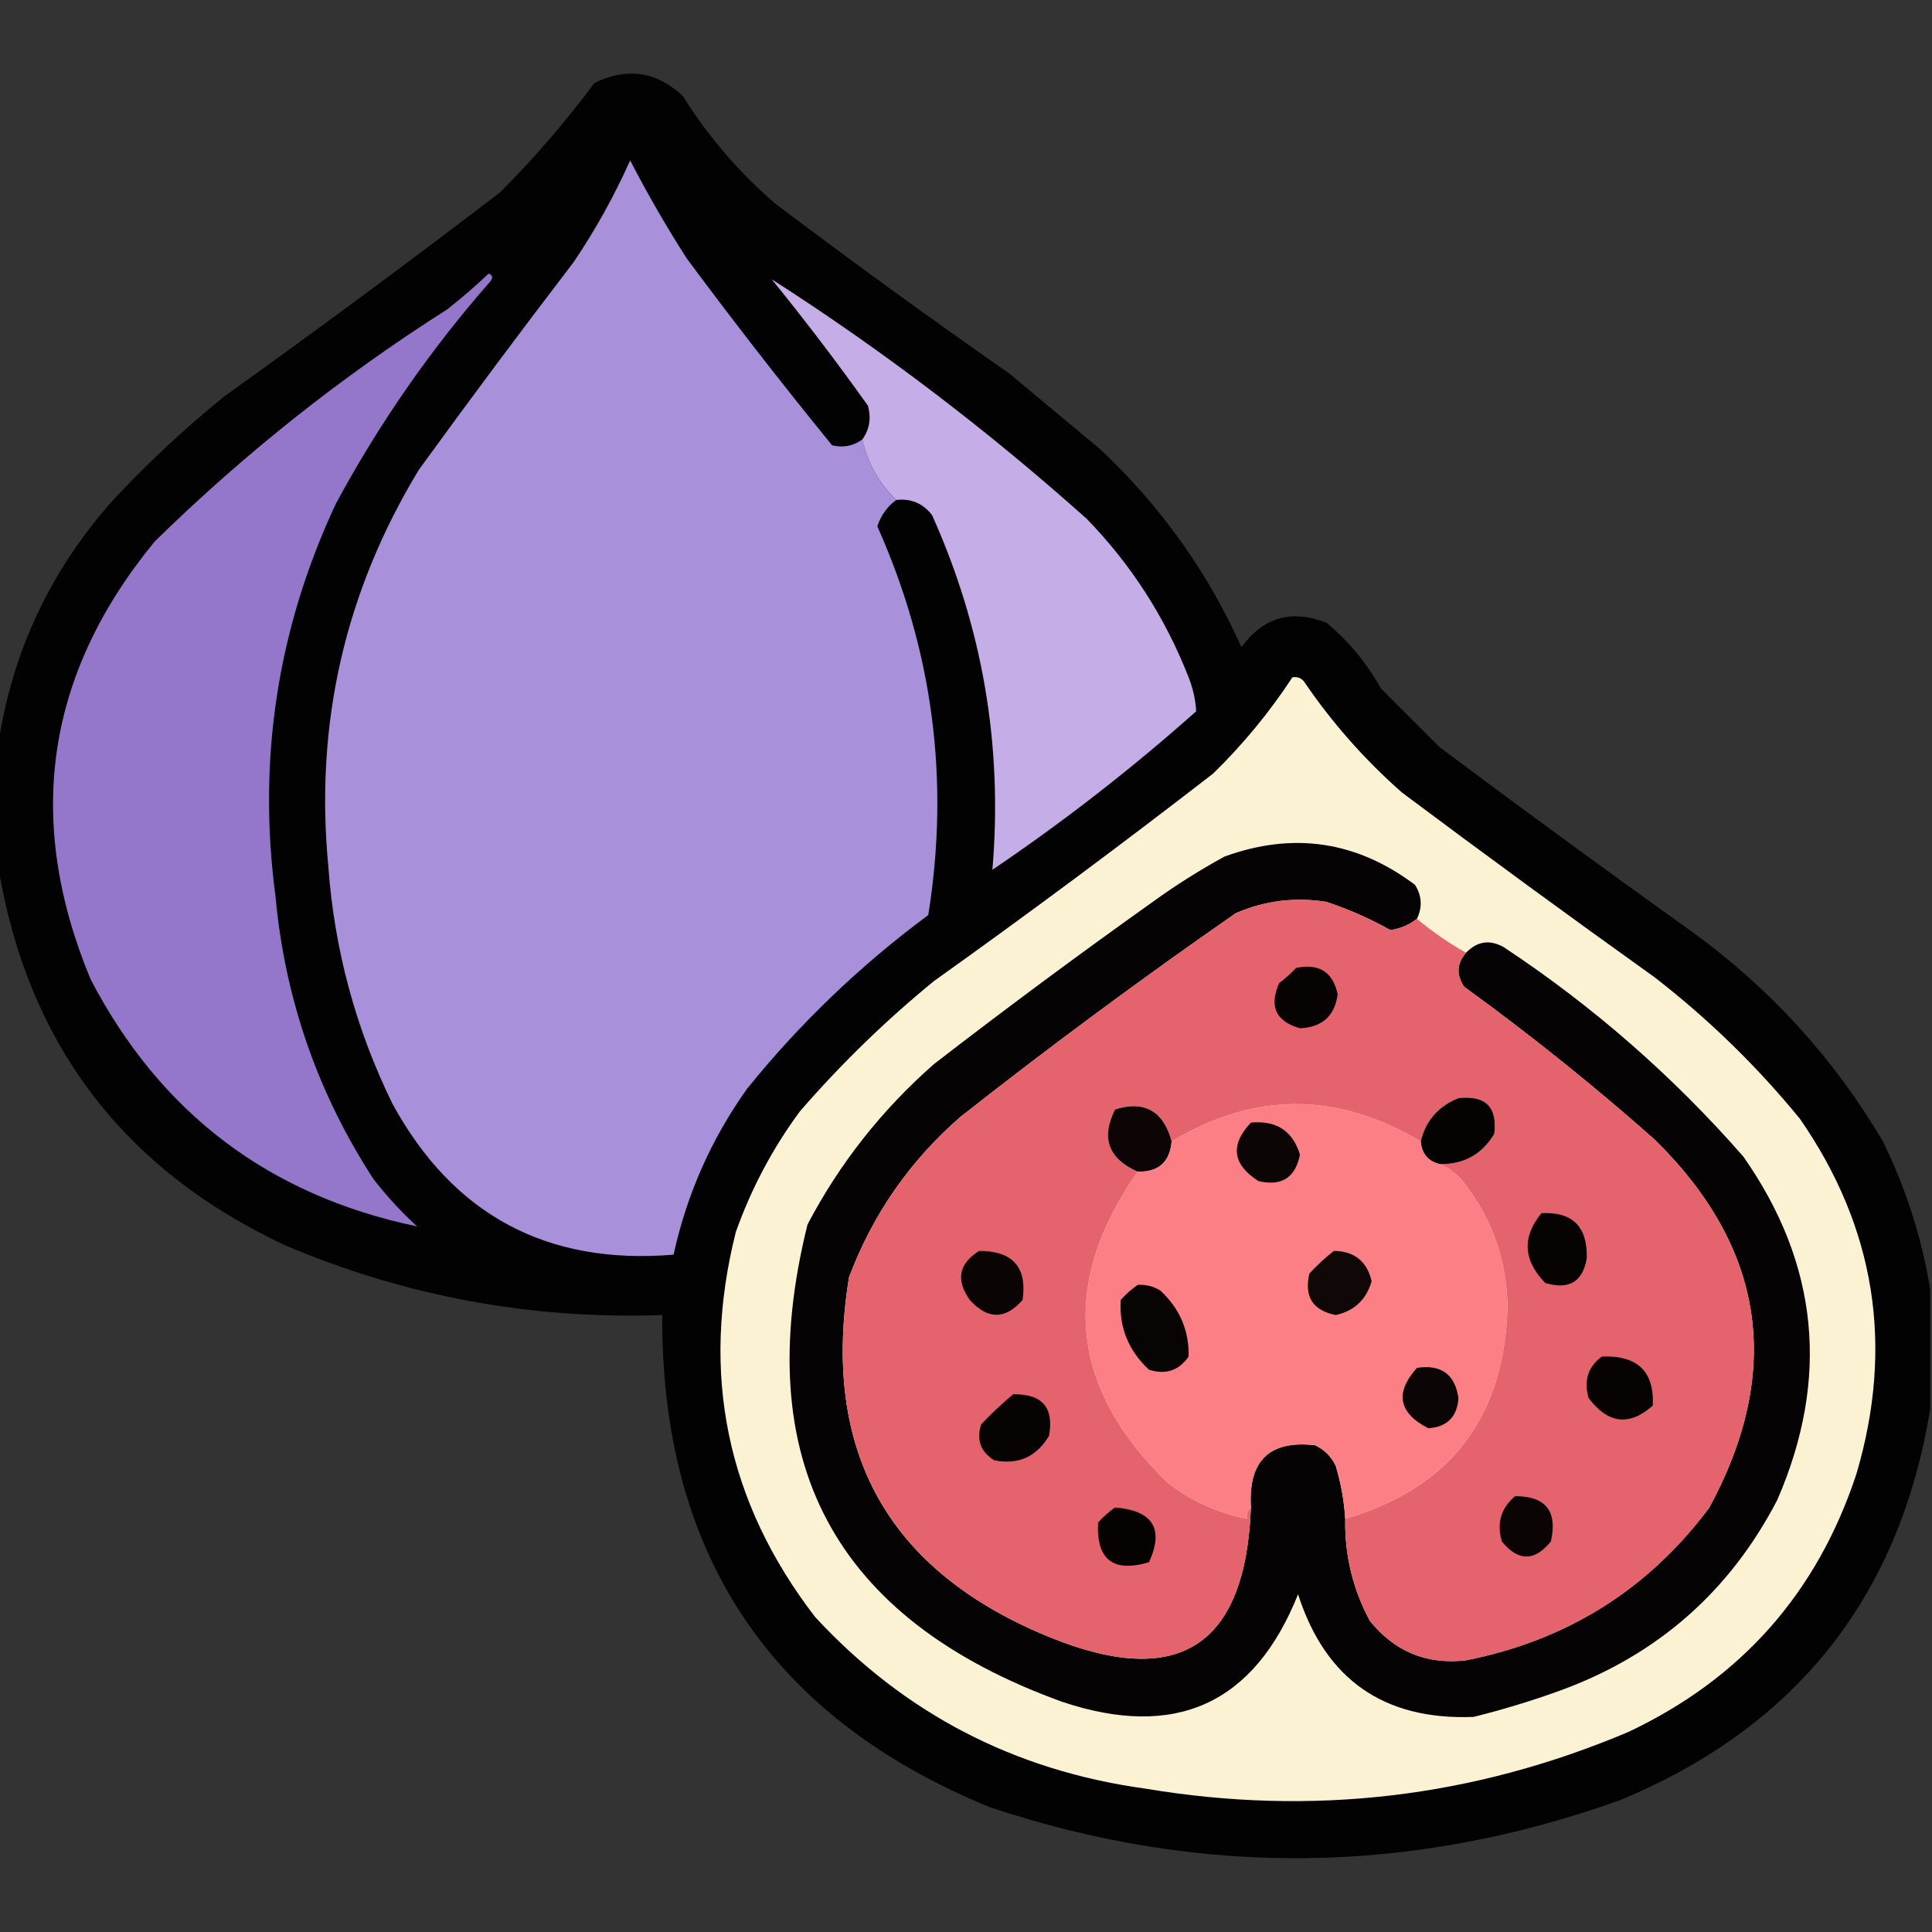 <?xml version="1.0" encoding="UTF-8"?>
<!DOCTYPE svg PUBLIC "-//W3C//DTD SVG 1.1//EN" "http://www.w3.org/Graphics/SVG/1.1/DTD/svg11.dtd">
<svg xmlns="http://www.w3.org/2000/svg" version="1.1" width="512px" height="512px" style="shape-rendering:geometricPrecision; text-rendering:geometricPrecision; image-rendering:optimizeQuality; fill-rule:evenodd; clip-rule:evenodd" xmlns:xlink="http://www.w3.org/1999/xlink">
<rect width="100%" height="100%" fill="#333333" stroke="none"/>
<g><path style="opacity:0.971" fill="#020202" d="M 511.5,341.5 C 511.5,352.167 511.5,362.833 511.5,373.5C 503.401,423.113 476.068,457.613 429.5,477C 374.083,496.906 318.416,497.572 262.5,479C 204.167,455.194 175.167,411.694 175.5,348.5C 140.757,349.717 107.424,343.551 75.5,330C 32.511,309.845 7.178,276.345 -0.5,229.5C -0.5,218.833 -0.5,208.167 -0.5,197.5C 3.166,172.833 13.332,151.166 30,132.5C 39.231,122.599 49.064,113.433 59.5,105C 84.115,87.386 108.448,69.386 132.5,51C 141.581,41.923 149.914,32.257 157.5,22C 166.222,17.764 174.055,18.931 181,25.5C 187.67,36.178 195.837,45.678 205.5,54C 225.887,69.387 246.553,84.387 267.5,99C 275.5,105.667 283.5,112.333 291.5,119C 307.522,134.016 320.022,151.516 329,171.5C 334.731,163.595 342.231,161.428 351.5,165C 357.405,169.909 362.238,175.742 366,182.5C 371.167,187.667 376.333,192.833 381.5,198C 403.656,214.578 425.989,230.911 448.5,247C 469.225,262.053 486.058,280.553 499,302.5C 505.116,315.01 509.283,328.01 511.5,341.5 Z"/></g>
<g><path style="opacity:1" fill="#a990db" d="M 228.5,116.5 C 229.971,122.785 232.971,128.118 237.5,132.5C 235.119,134.239 233.452,136.572 232.5,139.5C 247.225,172.417 251.725,206.75 246,242.5C 228.022,255.813 212.022,271.146 198,288.5C 188.514,301.808 182.014,316.474 178.5,332.5C 144.913,335.292 120.08,321.959 104,292.5C 94.262,272.617 88.596,251.617 87,229.5C 83.405,191.804 91.405,156.804 111,124.5C 124.423,105.988 138.09,87.655 152,69.5C 157.761,60.983 162.761,51.983 167,42.5C 171.601,51.425 176.601,60.092 182,68.5C 194.451,85.286 207.285,101.786 220.5,118C 223.407,118.718 226.074,118.218 228.5,116.5 Z"/></g>
<g><path style="opacity:1" fill="#9476cb" d="M 129.5,72.5 C 130.525,72.897 130.692,73.563 130,74.5C 114.115,92.596 100.448,112.263 89,133.5C 73.534,166.545 68.201,201.212 73,237.5C 75.518,264.725 84.185,289.725 99,312.5C 102.465,316.967 106.298,321.133 110.5,325C 71.338,316.833 42.505,294.999 24,259.5C 6.458,217.289 12.125,178.622 41,143.5C 64.74,120.232 90.573,99.732 118.5,82C 122.359,78.968 126.026,75.802 129.5,72.5 Z"/></g>
<g><path style="opacity:1" fill="#c5ade8" d="M 237.5,132.5 C 232.971,128.118 229.971,122.785 228.5,116.5C 230.432,113.823 230.932,110.823 230,107.5C 221.864,96.064 213.364,84.897 204.5,74C 233.841,92.802 261.675,113.968 288,137.5C 299.791,149.64 308.791,163.64 315,179.5C 316.164,182.481 316.831,185.481 317,188.5C 299.905,203.708 281.905,217.708 263,230.5C 265.774,197.711 260.44,166.378 247,136.5C 244.592,133.38 241.426,132.047 237.5,132.5 Z"/></g>
<g><path style="opacity:1" fill="#fbf2d4" d="M 342.5,179.5 C 343.675,179.281 344.675,179.614 345.5,180.5C 352.864,191.372 361.531,201.205 371.5,210C 393.656,226.578 415.989,242.911 438.5,259C 452.754,270.043 465.587,282.543 477,296.5C 496.977,325.325 501.977,356.658 492,390.5C 481.659,422.018 461.492,444.851 431.5,459C 390.367,476.407 347.701,481.407 303.5,474C 268.773,469.215 239.606,454.048 216,428.5C 192.553,398.026 185.553,364.026 195,326.5C 199.109,314.945 204.776,304.278 212,294.5C 222.867,281.965 234.701,270.465 247.5,260C 272.523,242.154 297.19,223.821 321.5,205C 329.467,197.208 336.467,188.708 342.5,179.5 Z"/></g>
<g><path style="opacity:1" fill="#050303" d="M 375.5,243.5 C 373.471,245.07 371.138,246.07 368.5,246.5C 363.104,243.47 357.437,240.97 351.5,239C 343.173,237.685 335.173,238.685 327.5,242C 302.632,259.268 278.299,277.268 254.5,296C 241.068,307.706 231.235,321.873 225,338.5C 217.505,384.689 235.338,416.522 278.5,434C 312.421,447.698 330.088,436.198 331.5,399.5C 330.742,387.096 336.409,381.596 348.5,383C 351,384.167 352.833,386 354,388.5C 355.373,393.072 356.206,397.739 356.5,402.5C 356.323,412.077 358.489,421.077 363,429.5C 369.578,437.692 378.078,441.192 388.5,440C 415.305,434.694 436.805,421.194 453,399.5C 472.601,363.241 467.767,330.741 438.5,302C 422.306,287.659 405.473,274.159 388,261.5C 385.88,258.303 386.047,255.303 388.5,252.5C 391.461,249.425 394.794,248.925 398.5,251C 422.137,266.634 443.303,285.134 462,306.5C 481.971,334.983 484.971,365.316 471,397.5C 458.392,421.773 439.226,438.606 413.5,448C 405.954,450.738 398.287,453.071 390.5,455C 366.757,455.919 351.257,445.086 344,422.5C 332.382,451.552 311.548,461.052 281.5,451C 220.974,429.115 198.474,386.948 214,324.5C 222.499,308.323 233.665,294.156 247.5,282C 266.552,267.281 285.885,252.948 305.5,239C 311.566,234.605 317.9,230.605 324.5,227C 342.72,220.377 359.553,222.877 375,234.5C 376.818,237.416 376.984,240.416 375.5,243.5 Z"/></g>
<g><path style="opacity:1" fill="#e4636d" d="M 375.5,243.5 C 379.553,246.883 383.886,249.883 388.5,252.5C 386.047,255.303 385.88,258.303 388,261.5C 405.473,274.159 422.306,287.659 438.5,302C 467.767,330.741 472.601,363.241 453,399.5C 436.805,421.194 415.305,434.694 388.5,440C 378.078,441.192 369.578,437.692 363,429.5C 358.489,421.077 356.323,412.077 356.5,402.5C 384.287,394.357 398.621,375.691 399.5,346.5C 399.347,334.209 395.514,323.209 388,313.5C 386.195,311.174 384.028,309.508 381.5,308.5C 387.874,308.627 392.707,305.96 396,300.5C 396.882,293.382 393.716,290.216 386.5,291C 381.104,293.217 377.771,297.05 376.5,302.5C 354.393,289.304 332.393,289.304 310.5,302.5C 308.326,294.417 303.326,291.584 295.5,294C 291.694,301.562 293.694,307.062 301.5,310.5C 280.736,340.181 283.403,367.681 309.5,393C 315.759,397.796 322.759,400.963 330.5,402.5C 330.263,401.209 330.596,400.209 331.5,399.5C 330.088,436.198 312.421,447.698 278.5,434C 235.338,416.522 217.505,384.689 225,338.5C 231.235,321.873 241.068,307.706 254.5,296C 278.299,277.268 302.632,259.268 327.5,242C 335.173,238.685 343.173,237.685 351.5,239C 357.437,240.97 363.104,243.47 368.5,246.5C 371.138,246.07 373.471,245.07 375.5,243.5 Z"/></g>
<g><path style="opacity:1" fill="#070303" d="M 343.5,256.5 C 349.563,255.249 353.229,257.582 354.5,263.5C 353.726,269.236 350.392,272.236 344.5,272.5C 338.089,270.676 336.256,266.676 339,260.5C 340.667,259.267 342.167,257.933 343.5,256.5 Z"/></g>
<g><path style="opacity:1" fill="#050202" d="M 381.5,308.5 C 378.438,307.732 376.772,305.732 376.5,302.5C 377.771,297.05 381.104,293.217 386.5,291C 393.716,290.216 396.882,293.382 396,300.5C 392.707,305.96 387.874,308.627 381.5,308.5 Z"/></g>
<g><path style="opacity:1" fill="#0d0505" d="M 310.5,302.5 C 310.016,307.984 307.016,310.65 301.5,310.5C 293.694,307.062 291.694,301.562 295.5,294C 303.326,291.584 308.326,294.417 310.5,302.5 Z"/></g>
<g><path style="opacity:1" fill="#fd7f86" d="M 376.5,302.5 C 376.772,305.732 378.438,307.732 381.5,308.5C 384.028,309.508 386.195,311.174 388,313.5C 395.514,323.209 399.347,334.209 399.5,346.5C 398.621,375.691 384.287,394.357 356.5,402.5C 356.206,397.739 355.373,393.072 354,388.5C 352.833,386 351,384.167 348.5,383C 336.409,381.596 330.742,387.096 331.5,399.5C 330.596,400.209 330.263,401.209 330.5,402.5C 322.759,400.963 315.759,397.796 309.5,393C 283.403,367.681 280.736,340.181 301.5,310.5C 307.016,310.65 310.016,307.984 310.5,302.5C 332.393,289.304 354.393,289.304 376.5,302.5 Z"/></g>
<g><path style="opacity:1" fill="#0b0505" d="M 331.5,297.5 C 338.263,296.868 342.597,299.701 344.5,306C 343.296,312.106 339.629,314.439 333.5,313C 326.601,308.585 325.934,303.418 331.5,297.5 Z"/></g>
<g><path style="opacity:1" fill="#080303" d="M 408.5,321.5 C 416.744,321.077 420.744,325.077 420.5,333.5C 419.427,339.712 415.76,341.879 409.5,340C 403.646,333.978 403.313,327.811 408.5,321.5 Z"/></g>
<g><path style="opacity:1" fill="#0b0404" d="M 259.5,331.5 C 268.404,331.505 272.237,335.839 271,344.5C 266.412,349.743 261.745,349.743 257,344.5C 253.246,339.194 254.08,334.86 259.5,331.5 Z"/></g>
<g><path style="opacity:1" fill="#0f0807" d="M 353.5,331.5 C 358.899,331.564 362.232,334.23 363.5,339.5C 362.11,344.391 358.943,347.391 354,348.5C 347.894,347.296 345.561,343.629 347,337.5C 349.063,335.266 351.229,333.266 353.5,331.5 Z"/></g>
<g><path style="opacity:1" fill="#090404" d="M 301.5,340.5 C 303.655,340.372 305.655,340.872 307.5,342C 312.645,346.78 315.145,352.614 315,359.5C 312.442,363.212 308.942,364.378 304.5,363C 299.056,357.956 296.556,351.79 297,344.5C 298.397,342.93 299.897,341.596 301.5,340.5 Z"/></g>
<g><path style="opacity:1" fill="#080303" d="M 424.5,359.5 C 433.945,359.115 438.445,363.448 438,372.5C 431.817,378.008 426.15,377.342 421,370.5C 419.663,365.872 420.83,362.205 424.5,359.5 Z"/></g>
<g><path style="opacity:1" fill="#0b0505" d="M 375.5,362.5 C 381.925,361.534 385.592,364.201 386.5,370.5C 386.181,375.485 383.515,378.152 378.5,378.5C 370.599,374.425 369.599,369.092 375.5,362.5 Z"/></g>
<g><path style="opacity:1" fill="#080303" d="M 268.5,369.5 C 276.201,369.362 279.367,373.029 278,380.5C 274.673,386.081 269.84,388.248 263.5,387C 259.874,384.749 258.707,381.582 260,377.5C 262.729,374.601 265.562,371.934 268.5,369.5 Z"/></g>
<g><path style="opacity:1" fill="#0a0404" d="M 401.5,396.5 C 409.641,396.481 412.808,400.481 411,408.5C 406.667,413.833 402.333,413.833 398,408.5C 396.593,403.643 397.76,399.643 401.5,396.5 Z"/></g>
<g><path style="opacity:1" fill="#060202" d="M 295.5,399.5 C 305.534,400.318 308.534,405.151 304.5,414C 295,416.828 290.5,413.328 291,403.5C 292.397,401.93 293.897,400.596 295.5,399.5 Z"/></g>
</svg>

